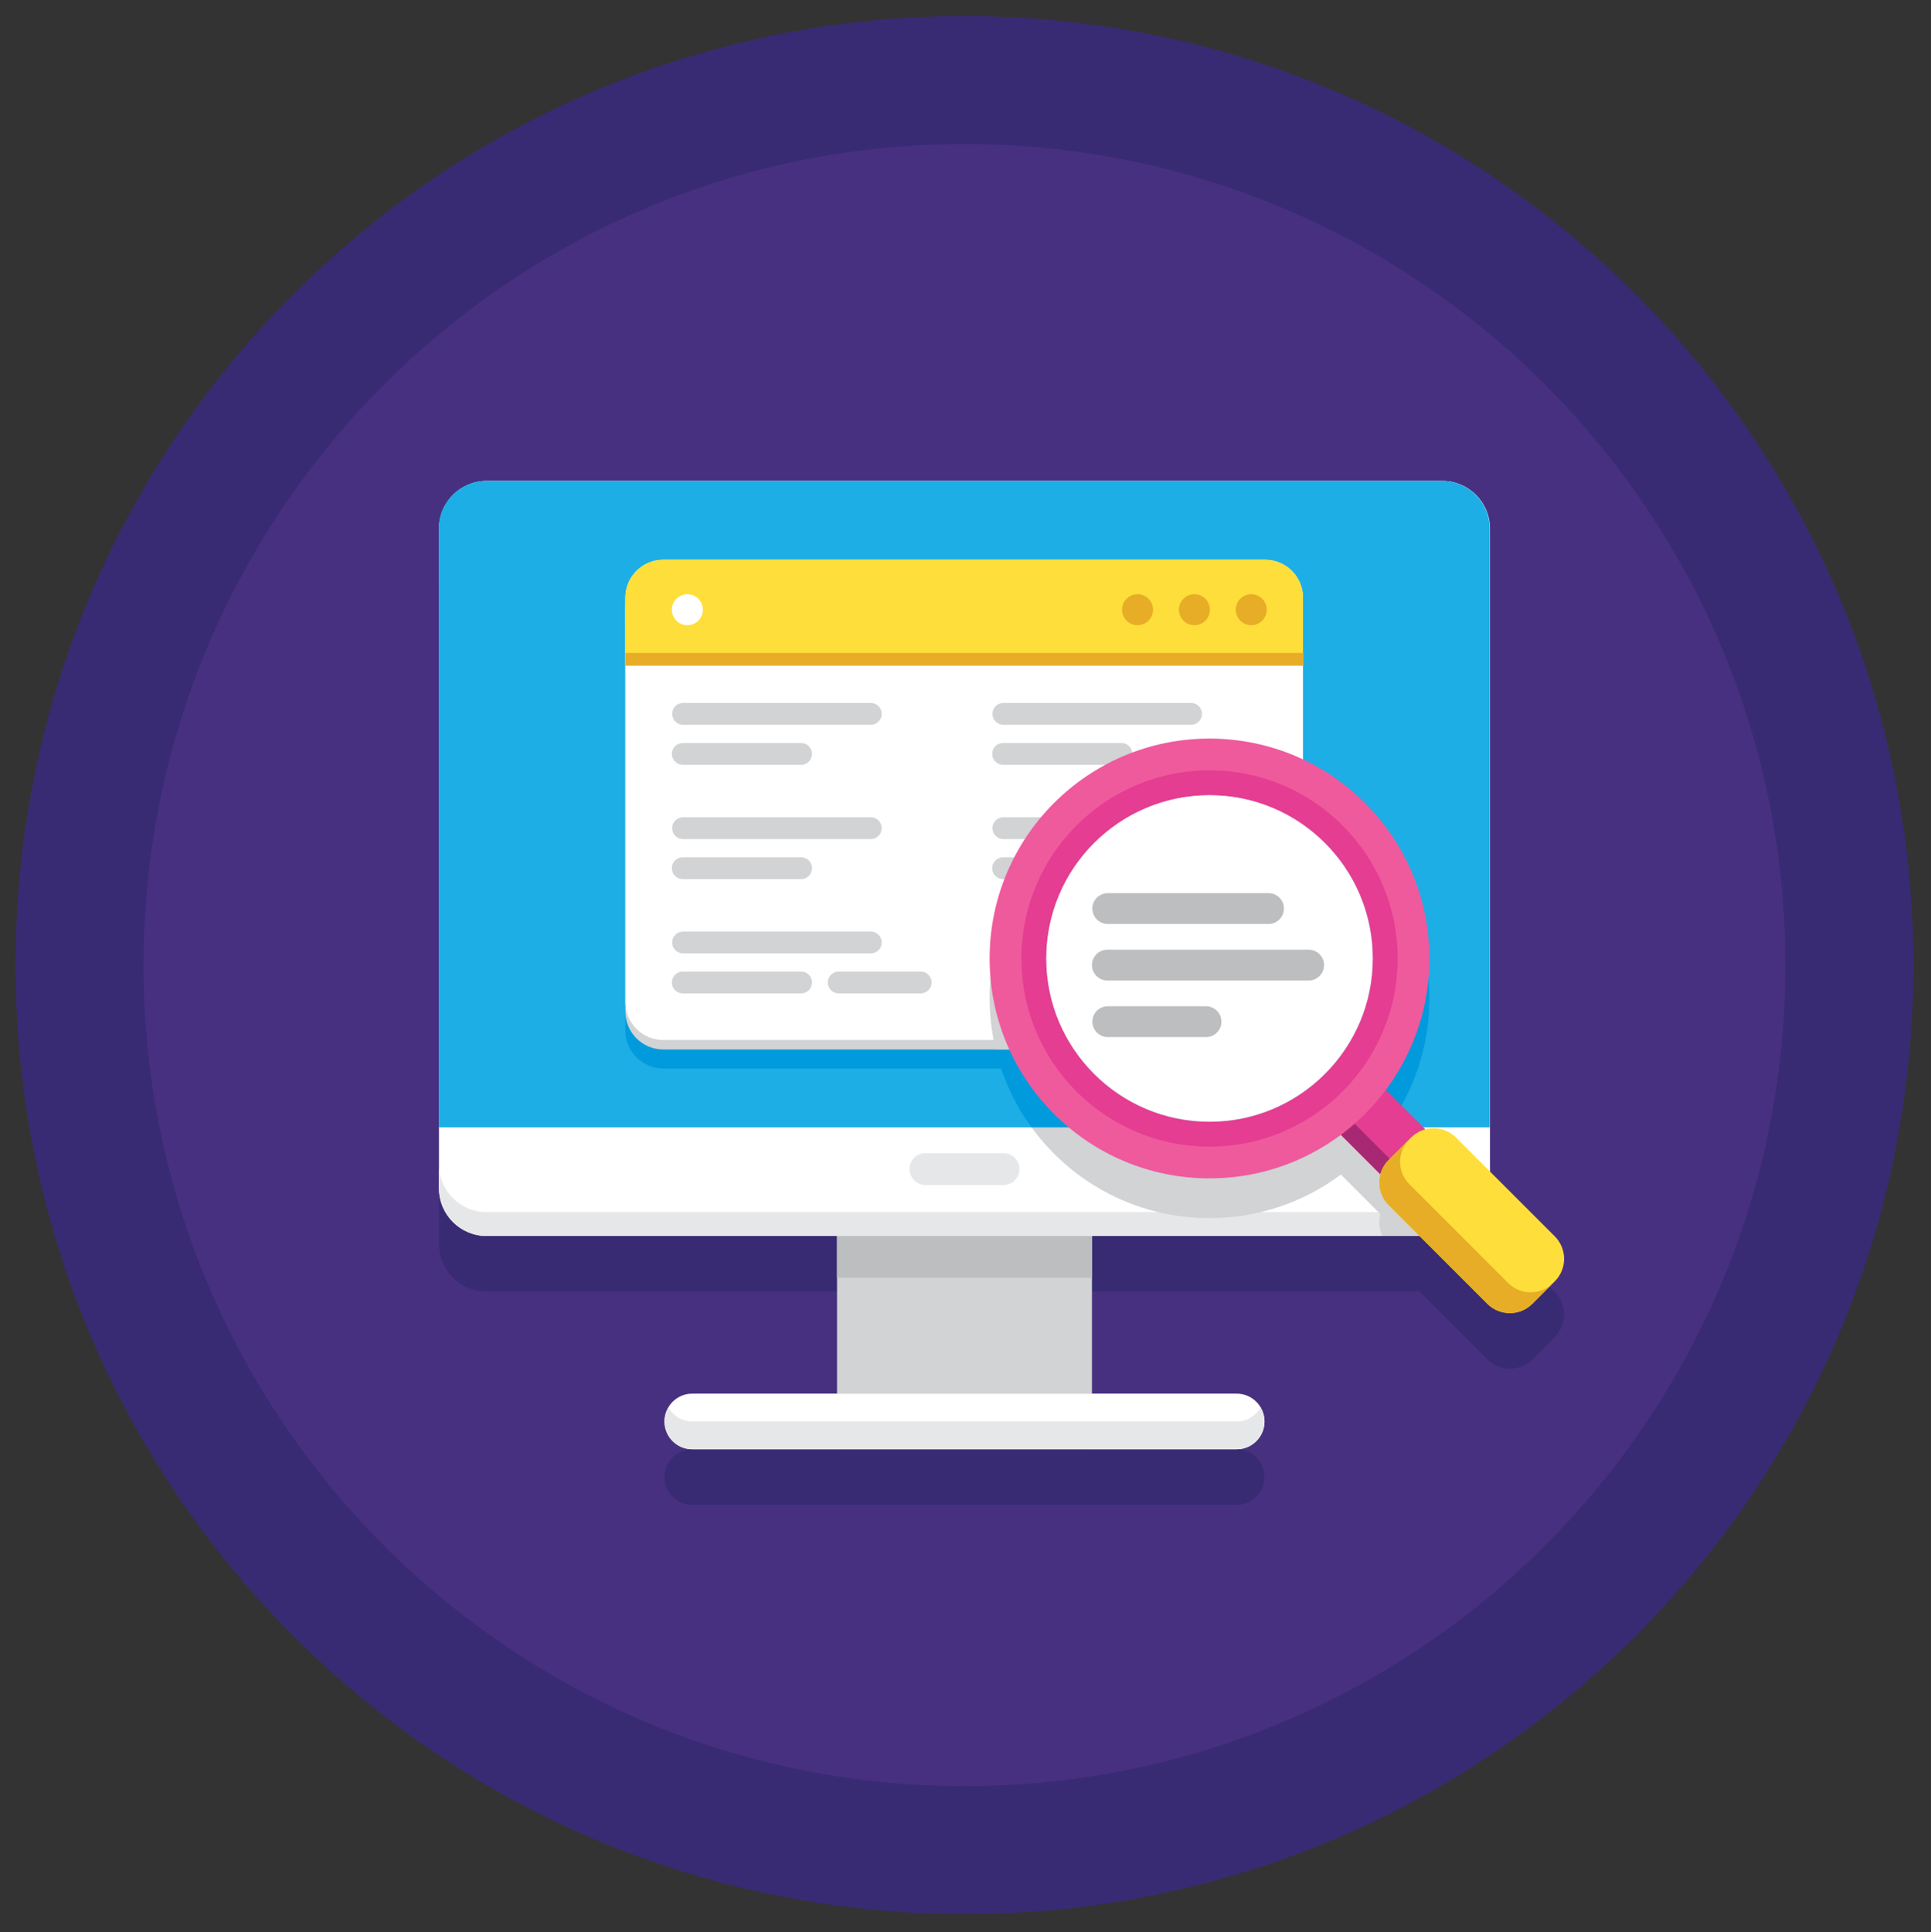 <?xml version="1.0" encoding="UTF-8"?>
<svg xmlns="http://www.w3.org/2000/svg" xmlns:xlink="http://www.w3.org/1999/xlink" width="224.88pt" height="225pt" viewBox="0 0 224.88 225" version="1.2">
<rect x="0" y="0" width="224.88" height="225" fill="#333333" stroke="none"/>
<defs>
<clipPath id="clip1">
  <path d="M 1.812 1.875 L 222.828 1.875 L 222.828 222.887 L 1.812 222.887 Z M 1.812 1.875 "/>
</clipPath>
</defs>
<g id="surface1">
<g clip-path="url(#clip1)" clip-rule="nonzero">
<path style=" stroke:none;fill-rule:nonzero;fill:rgb(21.959%,16.859%,45.099%);fill-opacity:1;" d="M 222.828 112.383 C 222.828 173.414 173.352 222.887 112.32 222.887 C 51.289 222.887 1.812 173.414 1.812 112.383 C 1.812 51.348 51.289 1.875 112.32 1.875 C 173.352 1.875 222.828 51.348 222.828 112.383 "/>
</g>
<path style=" stroke:none;fill-rule:nonzero;fill:rgb(27.84%,18.819%,50.2%);fill-opacity:1;" d="M 207.926 112.383 C 207.926 165.184 165.121 207.988 112.32 207.988 C 59.52 207.988 16.715 165.184 16.715 112.383 C 16.715 59.578 59.52 16.773 112.32 16.773 C 165.121 16.773 207.926 59.578 207.926 112.383 "/>
<path style=" stroke:none;fill-rule:nonzero;fill:rgb(21.959%,16.859%,45.099%);fill-opacity:1;" d="M 181.07 150.445 L 173.52 142.898 L 173.52 68.035 C 173.52 64.969 171.035 62.48 167.969 62.48 L 56.672 62.48 C 56.672 62.48 56.672 62.48 56.668 62.48 L 56.645 62.48 C 53.578 62.48 51.09 64.969 51.09 68.035 L 51.09 137.754 L 51.121 137.754 L 51.121 144.852 C 51.121 145.234 51.16 145.609 51.234 145.969 C 51.297 146.285 51.391 146.594 51.504 146.887 C 51.539 146.973 51.574 147.055 51.609 147.137 C 51.832 147.629 52.125 148.082 52.477 148.484 C 53.492 149.66 54.996 150.406 56.672 150.406 L 97.473 150.406 L 97.473 168.762 L 80.621 168.762 C 78.871 168.762 77.449 170.148 77.387 171.883 C 77.383 171.887 77.383 171.891 77.383 171.895 C 77.383 171.93 77.383 171.965 77.383 172 C 77.383 172.113 77.387 172.223 77.398 172.332 C 77.406 172.387 77.41 172.441 77.418 172.492 C 77.43 172.547 77.438 172.602 77.449 172.652 C 77.457 172.707 77.469 172.758 77.484 172.809 C 77.492 172.836 77.496 172.859 77.504 172.887 C 77.52 172.938 77.535 172.988 77.551 173.039 C 77.602 173.191 77.664 173.336 77.738 173.477 C 77.773 173.543 77.812 173.613 77.852 173.68 C 77.863 173.703 77.879 173.723 77.895 173.746 C 77.922 173.789 77.949 173.832 77.98 173.875 C 77.996 173.898 78.012 173.918 78.027 173.938 C 78.086 174.023 78.152 174.102 78.223 174.18 C 78.242 174.199 78.258 174.215 78.277 174.234 C 78.457 174.422 78.656 174.59 78.875 174.73 C 78.984 174.801 79.098 174.863 79.219 174.922 C 79.312 174.965 79.41 175.008 79.508 175.043 C 79.855 175.168 80.23 175.238 80.621 175.238 L 144.02 175.238 C 144.41 175.238 144.785 175.168 145.133 175.043 C 145.234 175.008 145.328 174.965 145.426 174.922 C 145.543 174.863 145.656 174.801 145.766 174.73 C 145.984 174.59 146.188 174.422 146.363 174.234 C 146.383 174.215 146.398 174.199 146.418 174.18 C 146.488 174.102 146.555 174.023 146.617 173.938 C 146.633 173.918 146.648 173.898 146.66 173.875 C 146.691 173.832 146.719 173.789 146.75 173.746 C 146.762 173.723 146.777 173.703 146.789 173.68 C 146.832 173.613 146.867 173.543 146.906 173.477 C 146.977 173.336 147.039 173.191 147.09 173.039 C 147.105 172.988 147.121 172.938 147.137 172.887 C 147.145 172.859 147.148 172.836 147.156 172.809 C 147.172 172.758 147.184 172.707 147.195 172.652 C 147.203 172.602 147.215 172.547 147.223 172.492 C 147.23 172.441 147.238 172.387 147.242 172.332 C 147.254 172.223 147.258 172.113 147.258 172 C 147.258 171.965 147.258 171.93 147.258 171.895 C 147.258 171.891 147.258 171.887 147.258 171.883 C 147.195 170.148 145.77 168.762 144.02 168.762 L 127.168 168.762 L 127.168 150.406 L 165.32 150.406 L 173.215 158.301 C 173.262 158.344 173.305 158.387 173.355 158.43 C 173.379 158.453 173.402 158.473 173.426 158.492 C 173.496 158.555 173.57 158.613 173.645 158.668 C 173.695 158.703 173.746 158.738 173.797 158.773 C 173.898 158.844 174.004 158.902 174.113 158.961 C 174.141 158.973 174.164 158.988 174.191 159 C 174.246 159.027 174.301 159.055 174.355 159.078 C 174.469 159.125 174.582 159.168 174.691 159.203 C 174.809 159.242 174.922 159.273 175.039 159.297 C 175.125 159.316 175.215 159.332 175.301 159.348 C 175.477 159.371 175.656 159.383 175.836 159.383 C 176.012 159.383 176.188 159.371 176.363 159.348 C 176.395 159.34 176.422 159.336 176.453 159.332 C 176.621 159.305 176.789 159.262 176.953 159.211 C 176.969 159.207 176.984 159.199 177 159.195 C 177.039 159.184 177.074 159.168 177.113 159.156 C 177.133 159.148 177.156 159.141 177.176 159.133 C 177.289 159.09 177.402 159.039 177.512 158.98 C 177.535 158.969 177.559 158.957 177.582 158.945 C 177.895 158.777 178.188 158.562 178.453 158.301 L 181.07 155.684 C 182.516 154.234 182.516 151.891 181.07 150.445 "/>
<path style=" stroke:none;fill-rule:nonzero;fill:rgb(100%,100%,100%);fill-opacity:1;" d="M 167.969 143.926 L 56.676 143.926 C 53.605 143.926 51.121 141.438 51.121 138.371 L 51.121 61.555 C 51.121 58.488 53.605 56 56.676 56 L 167.969 56 C 171.035 56 173.523 58.488 173.523 61.555 L 173.523 138.371 C 173.523 141.438 171.035 143.926 167.969 143.926 "/>
<path style=" stroke:none;fill-rule:nonzero;fill:rgb(90.199%,90.59%,90.979%);fill-opacity:1;" d="M 167.969 141.148 L 56.676 141.148 C 53.605 141.148 51.121 138.664 51.121 135.598 L 51.121 138.371 C 51.121 141.438 53.605 143.926 56.676 143.926 L 167.969 143.926 C 171.035 143.926 173.523 141.438 173.523 138.371 L 173.523 135.598 C 173.523 138.664 171.035 141.148 167.969 141.148 "/>
<path style=" stroke:none;fill-rule:nonzero;fill:rgb(81.96%,82.75%,83.139%);fill-opacity:1;" d="M 127.168 162.281 L 97.477 162.281 L 97.477 143.926 L 127.168 143.926 L 127.168 162.281 "/>
<path style=" stroke:none;fill-rule:nonzero;fill:rgb(73.729%,74.509%,75.29%);fill-opacity:1;" d="M 127.168 148.785 L 97.477 148.785 L 97.477 143.926 L 127.168 143.926 L 127.168 148.785 "/>
<path style=" stroke:none;fill-rule:nonzero;fill:rgb(100%,100%,100%);fill-opacity:1;" d="M 144.02 162.281 L 80.621 162.281 C 78.832 162.281 77.383 163.734 77.383 165.52 C 77.383 167.309 78.832 168.762 80.621 168.762 L 144.02 168.762 C 145.809 168.762 147.262 167.309 147.262 165.52 C 147.262 163.734 145.809 162.281 144.02 162.281 "/>
<path style=" stroke:none;fill-rule:nonzero;fill:rgb(90.199%,90.59%,90.979%);fill-opacity:1;" d="M 144.02 165.52 L 80.621 165.52 C 79.426 165.52 78.395 164.867 77.832 163.902 C 77.555 164.379 77.383 164.93 77.383 165.52 C 77.383 167.309 78.832 168.762 80.621 168.762 L 144.02 168.762 C 145.809 168.762 147.262 167.309 147.262 165.52 C 147.262 164.93 147.09 164.379 146.812 163.902 C 146.25 164.867 145.215 165.52 144.02 165.52 "/>
<path style=" stroke:none;fill-rule:nonzero;fill:rgb(10.979%,68.239%,89.409%);fill-opacity:1;" d="M 167.941 56 L 56.645 56 C 53.578 56 51.094 58.488 51.094 61.555 L 51.094 131.277 L 173.492 131.277 L 173.492 61.555 C 173.492 58.488 171.008 56 167.941 56 "/>
<path style=" stroke:none;fill-rule:nonzero;fill:rgb(90.199%,90.59%,90.979%);fill-opacity:1;" d="M 116.871 137.988 L 107.77 137.988 C 106.746 137.988 105.918 137.16 105.918 136.137 C 105.918 135.113 106.746 134.285 107.77 134.285 L 116.871 134.285 C 117.895 134.285 118.723 135.113 118.723 136.137 C 118.723 137.16 117.895 137.988 116.871 137.988 "/>
<path style=" stroke:none;fill-rule:nonzero;fill:rgb(0%,60.39%,86.67%);fill-opacity:1;" d="M 147.328 124.414 L 77.242 124.414 C 74.805 124.414 72.828 122.438 72.828 119.996 L 72.828 72.906 C 72.828 70.469 74.805 68.492 77.242 68.492 L 147.328 68.492 C 149.77 68.492 151.746 70.469 151.746 72.906 L 151.746 119.996 C 151.746 122.438 149.77 124.414 147.328 124.414 "/>
<path style=" stroke:none;fill-rule:nonzero;fill:rgb(81.96%,82.75%,83.139%);fill-opacity:1;" d="M 147.328 122.207 L 77.242 122.207 C 74.805 122.207 72.828 120.227 72.828 117.789 L 72.828 70.699 C 72.828 68.258 74.805 66.285 77.242 66.285 L 147.328 66.285 C 149.77 66.285 151.746 68.258 151.746 70.699 L 151.746 117.789 C 151.746 120.227 149.77 122.207 147.328 122.207 "/>
<path style=" stroke:none;fill-rule:nonzero;fill:rgb(100%,100%,100%);fill-opacity:1;" d="M 147.328 121.102 L 77.242 121.102 C 74.805 121.102 72.828 119.125 72.828 116.688 L 72.828 69.594 C 72.828 67.156 74.805 65.18 77.242 65.18 L 147.328 65.18 C 149.77 65.18 151.746 67.156 151.746 69.594 L 151.746 116.688 C 151.746 119.125 149.77 121.102 147.328 121.102 "/>
<path style=" stroke:none;fill-rule:nonzero;fill:rgb(99.609%,87.059%,22.749%);fill-opacity:1;" d="M 147.328 65.18 L 77.242 65.18 C 74.805 65.18 72.828 67.156 72.828 69.594 L 72.828 77.504 L 151.746 77.504 L 151.746 69.594 C 151.746 67.156 149.77 65.18 147.328 65.18 "/>
<path style=" stroke:none;fill-rule:nonzero;fill:rgb(90.59%,67.839%,15.289%);fill-opacity:1;" d="M 134.281 70.996 C 134.281 71.996 133.473 72.801 132.477 72.801 C 131.477 72.801 130.672 71.996 130.672 70.996 C 130.672 70 131.477 69.191 132.477 69.191 C 133.473 69.191 134.281 70 134.281 70.996 "/>
<path style=" stroke:none;fill-rule:nonzero;fill:rgb(100%,100%,100%);fill-opacity:1;" d="M 81.852 70.996 C 81.852 71.996 81.047 72.801 80.047 72.801 C 79.051 72.801 78.242 71.996 78.242 70.996 C 78.242 70 79.051 69.191 80.047 69.191 C 81.047 69.191 81.852 70 81.852 70.996 "/>
<path style=" stroke:none;fill-rule:nonzero;fill:rgb(90.59%,67.839%,15.289%);fill-opacity:1;" d="M 140.902 70.996 C 140.902 71.996 140.094 72.801 139.098 72.801 C 138.102 72.801 137.293 71.996 137.293 70.996 C 137.293 70 138.102 69.191 139.098 69.191 C 140.094 69.191 140.902 70 140.902 70.996 "/>
<path style=" stroke:none;fill-rule:nonzero;fill:rgb(90.59%,67.839%,15.289%);fill-opacity:1;" d="M 147.523 70.996 C 147.523 71.996 146.719 72.801 145.719 72.801 C 144.723 72.801 143.914 71.996 143.914 70.996 C 143.914 70 144.723 69.191 145.719 69.191 C 146.719 69.191 147.523 70 147.523 70.996 "/>
<path style=" stroke:none;fill-rule:nonzero;fill:rgb(90.59%,67.839%,15.289%);fill-opacity:1;" d="M 151.812 76.031 L 72.828 76.031 L 72.828 77.504 L 151.812 77.504 L 151.812 76.031 "/>
<path style=" stroke:none;fill-rule:nonzero;fill:rgb(81.96%,82.75%,83.139%);fill-opacity:1;" d="M 101.41 84.398 L 79.547 84.398 C 78.844 84.398 78.277 83.828 78.277 83.129 C 78.277 82.426 78.844 81.855 79.547 81.855 L 101.41 81.855 C 102.113 81.855 102.684 82.426 102.684 83.129 C 102.684 83.828 102.113 84.398 101.41 84.398 "/>
<path style=" stroke:none;fill-rule:nonzero;fill:rgb(81.96%,82.75%,83.139%);fill-opacity:1;" d="M 93.297 89.059 L 79.516 89.059 C 78.812 89.059 78.242 88.488 78.242 87.785 C 78.242 87.086 78.812 86.516 79.516 86.516 L 93.297 86.516 C 93.996 86.516 94.566 87.086 94.566 87.785 C 94.566 88.488 93.996 89.059 93.297 89.059 "/>
<path style=" stroke:none;fill-rule:nonzero;fill:rgb(81.96%,82.75%,83.139%);fill-opacity:1;" d="M 101.41 97.707 L 79.547 97.707 C 78.844 97.707 78.277 97.137 78.277 96.438 C 78.277 95.734 78.844 95.164 79.547 95.164 L 101.41 95.164 C 102.113 95.164 102.684 95.734 102.684 96.438 C 102.684 97.137 102.113 97.707 101.41 97.707 "/>
<path style=" stroke:none;fill-rule:nonzero;fill:rgb(81.96%,82.75%,83.139%);fill-opacity:1;" d="M 93.297 102.367 L 79.516 102.367 C 78.812 102.367 78.242 101.797 78.242 101.094 C 78.242 100.395 78.812 99.824 79.516 99.824 L 93.297 99.824 C 94 99.824 94.566 100.395 94.566 101.094 C 94.566 101.797 94 102.367 93.297 102.367 "/>
<path style=" stroke:none;fill-rule:nonzero;fill:rgb(81.96%,82.75%,83.139%);fill-opacity:1;" d="M 101.41 111.016 L 79.547 111.016 C 78.844 111.016 78.277 110.449 78.277 109.746 C 78.277 109.043 78.844 108.477 79.547 108.477 L 101.41 108.477 C 102.113 108.477 102.684 109.043 102.684 109.746 C 102.684 110.449 102.113 111.016 101.41 111.016 "/>
<path style=" stroke:none;fill-rule:nonzero;fill:rgb(81.96%,82.75%,83.139%);fill-opacity:1;" d="M 93.297 115.676 L 79.516 115.676 C 78.812 115.676 78.242 115.105 78.242 114.406 C 78.242 113.703 78.812 113.133 79.516 113.133 L 93.297 113.133 C 94 113.133 94.566 113.703 94.566 114.406 C 94.566 115.105 94 115.676 93.297 115.676 "/>
<path style=" stroke:none;fill-rule:nonzero;fill:rgb(81.96%,82.75%,83.139%);fill-opacity:1;" d="M 107.223 115.676 L 97.676 115.676 C 96.973 115.676 96.402 115.105 96.402 114.406 C 96.402 113.703 96.973 113.133 97.676 113.133 L 107.223 113.133 C 107.922 113.133 108.492 113.703 108.492 114.406 C 108.492 115.105 107.922 115.676 107.223 115.676 "/>
<path style=" stroke:none;fill-rule:nonzero;fill:rgb(81.96%,82.75%,83.139%);fill-opacity:1;" d="M 138.715 84.398 L 116.848 84.398 C 116.148 84.398 115.578 83.828 115.578 83.129 C 115.578 82.426 116.148 81.855 116.848 81.855 L 138.715 81.855 C 139.418 81.855 139.984 82.426 139.984 83.129 C 139.984 83.828 139.418 84.398 138.715 84.398 "/>
<path style=" stroke:none;fill-rule:nonzero;fill:rgb(81.96%,82.75%,83.139%);fill-opacity:1;" d="M 130.598 89.059 L 116.816 89.059 C 116.113 89.059 115.547 88.488 115.547 87.785 C 115.547 87.086 116.113 86.516 116.816 86.516 L 130.598 86.516 C 131.301 86.516 131.867 87.086 131.867 87.785 C 131.867 88.488 131.301 89.059 130.598 89.059 "/>
<path style=" stroke:none;fill-rule:nonzero;fill:rgb(81.96%,82.75%,83.139%);fill-opacity:1;" d="M 138.715 97.707 L 116.848 97.707 C 116.148 97.707 115.578 97.137 115.578 96.438 C 115.578 95.734 116.148 95.164 116.848 95.164 L 138.715 95.164 C 139.418 95.164 139.984 95.734 139.984 96.438 C 139.984 97.137 139.418 97.707 138.715 97.707 "/>
<path style=" stroke:none;fill-rule:nonzero;fill:rgb(81.96%,82.75%,83.139%);fill-opacity:1;" d="M 130.598 102.367 L 116.816 102.367 C 116.113 102.367 115.547 101.797 115.547 101.098 C 115.547 100.395 116.113 99.824 116.816 99.824 L 130.598 99.824 C 131.301 99.824 131.867 100.395 131.867 101.098 C 131.867 101.797 131.301 102.367 130.598 102.367 "/>
<path style=" stroke:none;fill-rule:nonzero;fill:rgb(81.96%,82.75%,83.139%);fill-opacity:1;" d="M 138.715 111.016 L 116.848 111.016 C 116.148 111.016 115.578 110.449 115.578 109.746 C 115.578 109.043 116.148 108.477 116.848 108.477 L 138.715 108.477 C 139.418 108.477 139.984 109.043 139.984 109.746 C 139.984 110.449 139.418 111.016 138.715 111.016 "/>
<path style=" stroke:none;fill-rule:nonzero;fill:rgb(81.96%,82.75%,83.139%);fill-opacity:1;" d="M 130.598 115.676 L 116.816 115.676 C 116.113 115.676 115.547 115.109 115.547 114.406 C 115.547 113.703 116.113 113.137 116.816 113.137 L 130.598 113.137 C 131.301 113.137 131.867 113.703 131.867 114.406 C 131.867 115.109 131.301 115.676 130.598 115.676 "/>
<path style=" stroke:none;fill-rule:nonzero;fill:rgb(81.96%,82.75%,83.139%);fill-opacity:1;" d="M 144.523 115.676 L 134.977 115.676 C 134.277 115.676 133.707 115.109 133.707 114.406 C 133.707 113.703 134.277 113.137 134.977 113.137 L 144.523 113.137 C 145.227 113.137 145.793 113.703 145.793 114.406 C 145.793 115.109 145.227 115.676 144.523 115.676 "/>
<path style=" stroke:none;fill-rule:nonzero;fill:rgb(81.96%,82.75%,83.139%);fill-opacity:1;" d="M 165.992 136.137 L 161.391 131.535 C 161.457 131.449 161.52 131.363 161.582 131.277 L 120.133 131.277 C 124.785 137.68 132.336 141.844 140.855 141.844 C 146.594 141.844 151.891 139.957 156.156 136.773 L 160.754 141.371 C 160.75 141.398 160.742 141.422 160.734 141.449 C 160.707 141.562 160.684 141.68 160.668 141.797 C 160.66 141.852 160.652 141.91 160.648 141.965 C 160.641 142.059 160.633 142.148 160.633 142.242 C 160.629 142.301 160.629 142.359 160.633 142.418 C 160.641 142.715 160.68 143.008 160.758 143.297 C 160.766 143.324 160.773 143.355 160.781 143.383 C 160.836 143.57 160.906 143.75 160.992 143.926 L 167.969 143.926 C 169.645 143.926 171.148 143.184 172.168 142.008 C 172.516 141.605 172.809 141.148 173.031 140.656 C 173.043 140.637 173.051 140.613 173.062 140.59 L 169.566 137.094 C 168.598 136.125 167.227 135.805 165.992 136.137 "/>
<path style=" stroke:none;fill-rule:nonzero;fill:rgb(0%,60.39%,86.67%);fill-opacity:1;" d="M 151.746 93.055 L 151.746 117.789 C 151.746 120.227 149.77 122.207 147.328 122.207 L 115.953 122.207 C 116.746 125.527 118.184 128.598 120.133 131.277 L 161.582 131.277 C 164.652 127.055 166.465 121.859 166.465 116.238 C 166.465 105.988 160.441 97.145 151.746 93.055 "/>
<path style=" stroke:none;fill-rule:nonzero;fill:rgb(81.96%,82.75%,83.139%);fill-opacity:1;" d="M 151.746 117.789 L 151.746 93.055 C 149.75 92.117 147.613 91.43 145.379 91.031 C 143.91 90.766 142.402 90.633 140.859 90.633 C 126.715 90.633 115.25 102.094 115.25 116.238 C 115.25 117.387 115.328 118.52 115.473 119.629 C 115.59 120.504 115.75 121.363 115.953 122.207 L 147.328 122.207 C 149.77 122.207 151.746 120.23 151.746 117.789 "/>
<path style=" stroke:none;fill-rule:nonzero;fill:rgb(89.409%,23.92%,56.859%);fill-opacity:1;" d="M 161.496 137.48 L 153.59 129.574 L 158.824 124.34 L 166.73 132.246 L 161.496 137.48 "/>
<path style=" stroke:none;fill-rule:nonzero;fill:rgb(65.489%,16.08%,45.099%);fill-opacity:1;" d="M 153.59 129.574 L 161.492 137.48 L 162.941 136.035 L 155.035 128.129 L 153.59 129.574 "/>
<path style=" stroke:none;fill-rule:nonzero;fill:rgb(99.609%,87.059%,22.749%);fill-opacity:1;" d="M 173.215 151.82 L 161.715 140.32 C 160.27 138.875 160.27 136.531 161.715 135.086 L 164.332 132.465 C 165.777 131.02 168.121 131.02 169.566 132.465 L 181.07 143.969 C 182.516 145.414 182.516 147.758 181.07 149.203 L 178.453 151.82 C 177.004 153.266 174.664 153.266 173.215 151.82 "/>
<path style=" stroke:none;fill-rule:nonzero;fill:rgb(90.59%,67.839%,15.289%);fill-opacity:1;" d="M 175.637 149.398 L 164.137 137.898 C 162.688 136.453 162.688 134.109 164.133 132.664 L 164.344 132.457 C 164.34 132.461 164.336 132.465 164.332 132.465 L 161.715 135.086 C 160.27 136.531 160.27 138.875 161.715 140.32 L 173.215 151.82 C 174.66 153.266 177.008 153.266 178.453 151.82 L 180.863 149.41 C 179.414 150.848 177.078 150.844 175.637 149.398 "/>
<path style=" stroke:none;fill-rule:nonzero;fill:rgb(93.729%,35.289%,61.569%);fill-opacity:1;" d="M 140.855 130.621 C 130.359 130.621 121.848 122.109 121.848 111.609 C 121.848 101.109 130.359 92.598 140.855 92.598 C 151.359 92.598 159.871 101.109 159.871 111.609 C 159.871 122.109 151.359 130.621 140.855 130.621 Z M 140.855 86.004 C 126.715 86.004 115.25 97.469 115.25 111.609 C 115.25 125.75 126.715 137.215 140.855 137.215 C 155 137.215 166.465 125.75 166.465 111.609 C 166.465 97.469 155 86.004 140.855 86.004 "/>
<path style=" stroke:none;fill-rule:nonzero;fill:rgb(89.409%,23.92%,56.859%);fill-opacity:1;" d="M 140.859 130.621 C 130.359 130.621 121.848 122.109 121.848 111.609 C 121.848 101.109 130.359 92.598 140.859 92.598 C 151.359 92.598 159.871 101.109 159.871 111.609 C 159.871 122.109 151.359 130.621 140.859 130.621 Z M 140.859 89.703 C 128.758 89.703 118.953 99.512 118.953 111.609 C 118.953 123.707 128.758 133.516 140.859 133.516 C 152.957 133.516 162.766 123.707 162.766 111.609 C 162.766 99.512 152.957 89.703 140.859 89.703 "/>
<path style=" stroke:none;fill-rule:nonzero;fill:rgb(100%,100%,100%);fill-opacity:1;" d="M 140.859 130.621 C 130.359 130.621 121.848 122.109 121.848 111.609 C 121.848 101.109 130.359 92.598 140.859 92.598 C 151.359 92.598 159.871 101.109 159.871 111.609 C 159.871 122.109 151.359 130.621 140.859 130.621 "/>
<path style=" stroke:none;fill-rule:nonzero;fill:rgb(73.729%,74.509%,75.29%);fill-opacity:1;" d="M 147.73 107.59 L 129.012 107.59 C 128.02 107.59 127.215 106.785 127.215 105.793 C 127.215 104.801 128.02 104 129.012 104 L 147.73 104 C 148.723 104 149.527 104.801 149.527 105.793 C 149.527 106.785 148.723 107.59 147.73 107.59 "/>
<path style=" stroke:none;fill-rule:nonzero;fill:rgb(73.729%,74.509%,75.29%);fill-opacity:1;" d="M 140.449 120.766 L 129.012 120.766 C 128.02 120.766 127.215 119.961 127.215 118.969 C 127.215 117.977 128.02 117.172 129.012 117.172 L 140.449 117.172 C 141.441 117.172 142.246 117.977 142.246 118.969 C 142.246 119.961 141.441 120.766 140.449 120.766 "/>
<path style=" stroke:none;fill-rule:nonzero;fill:rgb(73.729%,74.509%,75.29%);fill-opacity:1;" d="M 152.406 114.176 L 128.965 114.176 C 127.973 114.176 127.168 113.375 127.168 112.383 C 127.168 111.391 127.973 110.586 128.965 110.586 L 152.406 110.586 C 153.395 110.586 154.199 111.391 154.199 112.383 C 154.199 113.375 153.395 114.176 152.406 114.176 "/>
</g>
</svg>
